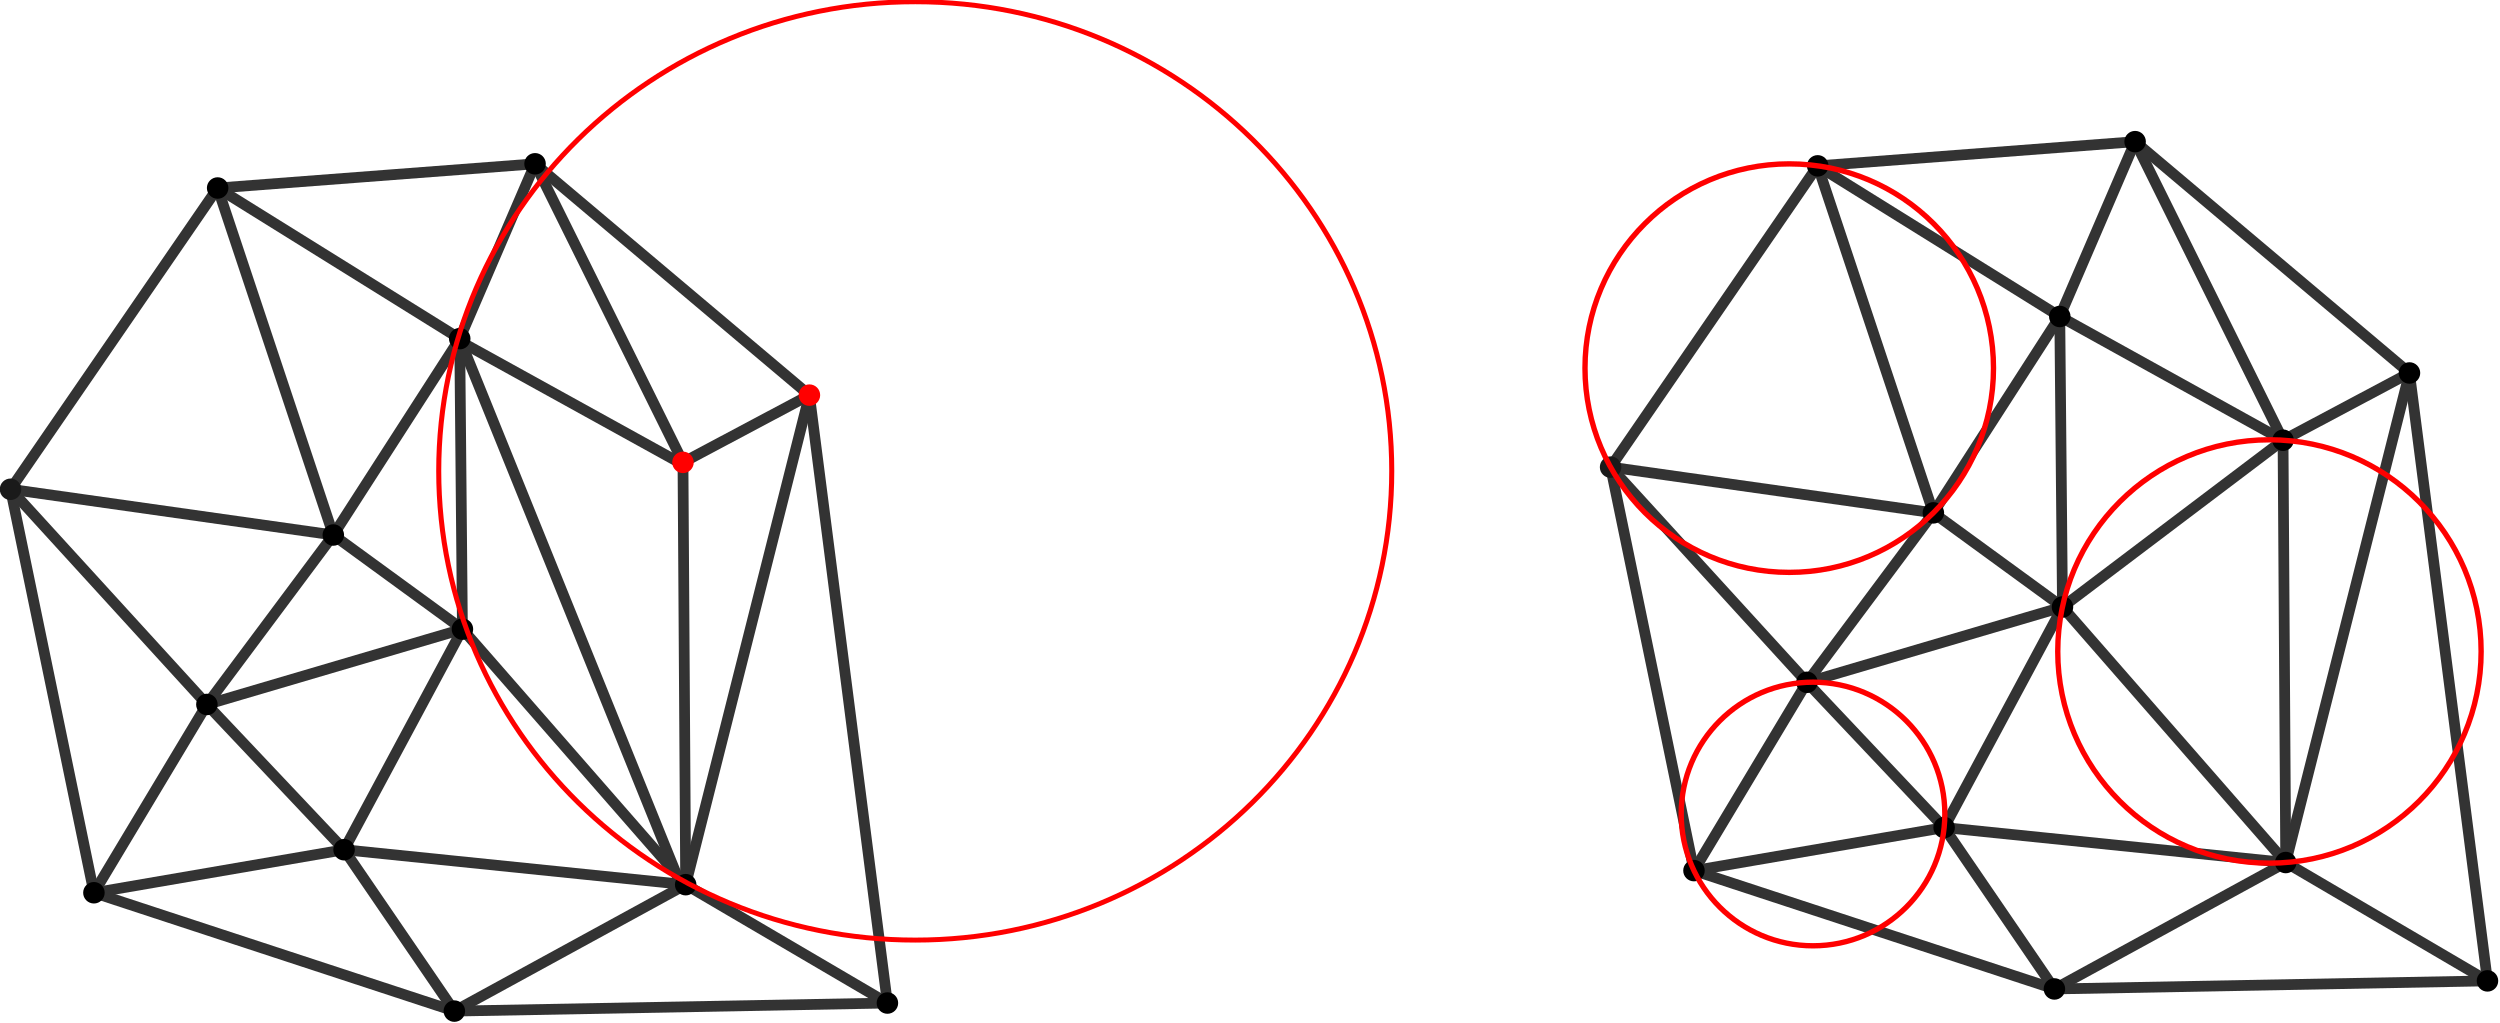 <?xml version="1.0" encoding="UTF-8" standalone="no"?>
<!-- Created with Inkscape (http://www.inkscape.org/) -->

<svg
   xmlns:dc="http://purl.org/dc/elements/1.1/"
   xmlns:cc="http://creativecommons.org/ns#"
   xmlns:rdf="http://www.w3.org/1999/02/22-rdf-syntax-ns#"
   xmlns:svg="http://www.w3.org/2000/svg"
   xmlns="http://www.w3.org/2000/svg"
   xmlns:sodipodi="http://sodipodi.sourceforge.net/DTD/sodipodi-0.dtd"
   xmlns:inkscape="http://www.inkscape.org/namespaces/inkscape"
   width="566.952"
   height="231.961"
   id="svg2"
   version="1.1"
   inkscape:version="0.48.4 r9939"
   sodipodi:docname="tr1dt1.svg">
  <defs
     id="defs4" />
  <sodipodi:namedview
     id="base"
     pagecolor="#ffffff"
     bordercolor="#666666"
     borderopacity="1.0"
     inkscape:pageopacity="0.0"
     inkscape:pageshadow="2"
     inkscape:zoom="0.84"
     inkscape:cx="241.56806"
     inkscape:cy="49.573565"
     inkscape:document-units="px"
     inkscape:current-layer="layer1"
     showgrid="false"
     inkscape:window-width="1770"
     inkscape:window-height="850"
     inkscape:window-x="2059"
     inkscape:window-y="153"
     inkscape:window-maximized="0"
     fit-margin-top="0"
     fit-margin-left="0"
     fit-margin-right="0"
     fit-margin-bottom="0" />
  <g
     inkscape:label="Layer 1"
     inkscape:groupmode="layer"
     id="layer1"
     transform="translate(-170.323,-502.277)">
    <g
       id="g4258"
       transform="matrix(0.488,0,0,0.488,87.154,375.708)">
      <path
         id="path2999"
         style="fill:#333333;stroke:#333333;stroke-width:5;stroke-linecap:butt;stroke-linejoin:miter;stroke-miterlimit:10;stroke-opacity:1;stroke-dasharray:none"
         d="m 419.073,335.487 127.5,107.5"
         inkscape:connector-curvature="0" />
      <path
         id="path3001"
         style="fill:none;stroke:#333333;stroke-width:5;stroke-linecap:butt;stroke-linejoin:miter;stroke-miterlimit:10;stroke-opacity:1;stroke-dasharray:none"
         d="m 582.823,725.487 -201.25,3.75"
         inkscape:connector-curvature="0" />
      <path
         id="path3003"
         style="fill:none;stroke:#333333;stroke-width:5;stroke-linecap:butt;stroke-linejoin:miter;stroke-miterlimit:10;stroke-opacity:1;stroke-dasharray:none"
         d="m 381.573,729.237 -167.5,-55"
         inkscape:connector-curvature="0" />
      <path
         id="path3005"
         style="fill:none;stroke:#333333;stroke-width:5;stroke-linecap:butt;stroke-linejoin:miter;stroke-miterlimit:10;stroke-opacity:1;stroke-dasharray:none"
         d="m 214.073,674.237 -38.75,-187.5"
         inkscape:connector-curvature="0" />
      <path
         id="path3007"
         style="fill:none;stroke:#333333;stroke-width:5;stroke-linecap:butt;stroke-linejoin:miter;stroke-miterlimit:10;stroke-opacity:1;stroke-dasharray:none"
         d="m 214.073,674.237 52.5,-87.5"
         inkscape:connector-curvature="0" />
      <path
         id="path3009"
         style="fill:none;stroke:#333333;stroke-width:5;stroke-linecap:butt;stroke-linejoin:miter;stroke-miterlimit:10;stroke-opacity:1;stroke-dasharray:none"
         d="m 330.323,654.237 -116.25,20"
         inkscape:connector-curvature="0" />
      <path
         id="path3011"
         style="fill:none;stroke:#333333;stroke-width:5;stroke-linecap:butt;stroke-linejoin:miter;stroke-miterlimit:10;stroke-opacity:1;stroke-dasharray:none"
         d="m 381.573,729.237 107.5,-58.75"
         inkscape:connector-curvature="0" />
      <path
         id="path3013"
         style="fill:none;stroke:#333333;stroke-width:5;stroke-linecap:butt;stroke-linejoin:miter;stroke-miterlimit:10;stroke-opacity:1;stroke-dasharray:none"
         d="m 489.073,670.487 -158.75,-16.25"
         inkscape:connector-curvature="0" />
      <path
         id="path3015"
         style="fill:none;stroke:#333333;stroke-width:5;stroke-linecap:butt;stroke-linejoin:miter;stroke-miterlimit:10;stroke-opacity:1;stroke-dasharray:none"
         d="m 330.323,654.237 51.25,75"
         inkscape:connector-curvature="0" />
      <path
         id="path3017"
         style="fill:none;stroke:#333333;stroke-width:5;stroke-linecap:butt;stroke-linejoin:miter;stroke-miterlimit:10;stroke-opacity:1;stroke-dasharray:none"
         d="m 325.323,507.987 -150,-21.25"
         inkscape:connector-curvature="0" />
      <path
         id="path3019"
         style="fill:none;stroke:#333333;stroke-width:5;stroke-linecap:butt;stroke-linejoin:miter;stroke-miterlimit:10;stroke-opacity:1;stroke-dasharray:none"
         d="m 175.323,486.737 91.25,100"
         inkscape:connector-curvature="0" />
      <path
         id="path3021"
         style="fill:none;stroke:#333333;stroke-width:5;stroke-linecap:butt;stroke-linejoin:miter;stroke-miterlimit:10;stroke-opacity:1;stroke-dasharray:none"
         d="m 266.573,586.737 58.75,-78.75"
         inkscape:connector-curvature="0" />
      <path
         id="path3023"
         style="fill:none;stroke:#333333;stroke-width:5;stroke-linecap:butt;stroke-linejoin:miter;stroke-miterlimit:10;stroke-opacity:1;stroke-dasharray:none"
         d="m 385.323,551.737 -118.75,35"
         inkscape:connector-curvature="0" />
      <path
         id="path3025"
         style="fill:none;stroke:#333333;stroke-width:5;stroke-linecap:butt;stroke-linejoin:miter;stroke-miterlimit:10;stroke-opacity:1;stroke-dasharray:none"
         d="m 266.573,586.737 63.75,67.5"
         inkscape:connector-curvature="0" />
      <path
         id="path3027"
         style="fill:none;stroke:#333333;stroke-width:5;stroke-linecap:butt;stroke-linejoin:miter;stroke-miterlimit:10;stroke-opacity:1;stroke-dasharray:none"
         d="m 330.323,654.237 55,-102.5"
         inkscape:connector-curvature="0" />
      <path
         id="path3029"
         style="fill:none;stroke:#333333;stroke-width:5;stroke-linecap:butt;stroke-linejoin:miter;stroke-miterlimit:10;stroke-opacity:1;stroke-dasharray:none"
         d="m 175.323,486.737 96.25,-140"
         inkscape:connector-curvature="0" />
      <path
         id="path3031"
         style="fill:none;stroke:#333333;stroke-width:5;stroke-linecap:butt;stroke-linejoin:miter;stroke-miterlimit:10;stroke-opacity:1;stroke-dasharray:none"
         d="m 325.323,507.987 -53.75,-161.25"
         inkscape:connector-curvature="0" />
      <path
         id="path3033"
         style="fill:none;stroke:#333333;stroke-width:5;stroke-linecap:butt;stroke-linejoin:miter;stroke-miterlimit:10;stroke-opacity:1;stroke-dasharray:none"
         d="m 384.073,416.737 -112.5,-70"
         inkscape:connector-curvature="0" />
      <path
         id="path3035"
         style="fill:none;stroke:#333333;stroke-width:5;stroke-linecap:butt;stroke-linejoin:miter;stroke-miterlimit:10;stroke-opacity:1;stroke-dasharray:none"
         d="m 325.323,507.987 58.75,-91.25"
         inkscape:connector-curvature="0" />
      <path
         id="path3037"
         style="fill:none;stroke:#333333;stroke-width:5;stroke-linecap:butt;stroke-linejoin:miter;stroke-miterlimit:10;stroke-opacity:1;stroke-dasharray:none"
         d="m 385.323,551.737 -1.25,-135"
         inkscape:connector-curvature="0" />
      <path
         id="path3039"
         style="fill:none;stroke:#333333;stroke-width:5;stroke-linecap:butt;stroke-linejoin:miter;stroke-miterlimit:10;stroke-opacity:1;stroke-dasharray:none"
         d="m 325.323,507.987 60,43.75"
         inkscape:connector-curvature="0" />
      <path
         sodipodi:nodetypes="cc"
         id="path3041"
         style="fill:#333333;stroke:#333333;stroke-width:5;stroke-linecap:butt;stroke-linejoin:miter;stroke-miterlimit:10;stroke-opacity:1;stroke-dasharray:none"
         d="M 485.843,668.297 384.073,416.737"
         inkscape:connector-curvature="0" />
      <path
         id="path3043"
         style="fill:none;stroke:#333333;stroke-width:5;stroke-linecap:butt;stroke-linejoin:miter;stroke-miterlimit:10;stroke-opacity:1;stroke-dasharray:none"
         d="m 489.073,670.487 -1.25,-196.25"
         inkscape:connector-curvature="0" />
      <path
         sodipodi:nodetypes="cc"
         id="path3045"
         style="fill:none;stroke:#333333;stroke-width:5;stroke-linecap:butt;stroke-linejoin:miter;stroke-miterlimit:10;stroke-opacity:1;stroke-dasharray:none"
         d="M 383.863,417.802 488.293,475.5"
         inkscape:connector-curvature="0" />
      <path
         id="path3047"
         style="fill:none;stroke:#333333;stroke-width:5;stroke-linecap:butt;stroke-linejoin:miter;stroke-miterlimit:10;stroke-opacity:1;stroke-dasharray:none"
         d="m 385.323,551.737 103.75,118.75"
         inkscape:connector-curvature="0" />
      <path
         id="path3049"
         style="fill:none;stroke:#333333;stroke-width:5;stroke-linecap:butt;stroke-linejoin:miter;stroke-miterlimit:10;stroke-opacity:1;stroke-dasharray:none"
         d="m 271.573,346.737 147.5,-11.25"
         inkscape:connector-curvature="0" />
      <path
         id="path3051"
         style="fill:none;stroke:#333333;stroke-width:5;stroke-linecap:butt;stroke-linejoin:miter;stroke-miterlimit:10;stroke-opacity:1;stroke-dasharray:none"
         d="m 384.073,416.737 35,-81.25"
         inkscape:connector-curvature="0" />
      <path
         id="path3053"
         style="fill:#333333;stroke:#333333;stroke-width:5;stroke-linecap:butt;stroke-linejoin:miter;stroke-miterlimit:10;stroke-opacity:1;stroke-dasharray:none"
         d="m 487.823,474.237 -68.75,-138.75"
         inkscape:connector-curvature="0" />
      <path
         id="path3055"
         style="fill:none;stroke:#333333;stroke-width:5;stroke-linecap:butt;stroke-linejoin:miter;stroke-miterlimit:10;stroke-opacity:1;stroke-dasharray:none"
         d="m 487.823,474.237 58.75,-31.25"
         inkscape:connector-curvature="0" />
      <path
         id="path3057"
         style="fill:none;stroke:#333333;stroke-width:5;stroke-linecap:butt;stroke-linejoin:miter;stroke-miterlimit:10;stroke-opacity:1;stroke-dasharray:none"
         d="m 582.823,725.487 -36.25,-282.5"
         inkscape:connector-curvature="0" />
      <path
         id="path3059"
         style="fill:#333333;stroke:#333333;stroke-width:5;stroke-linecap:butt;stroke-linejoin:miter;stroke-miterlimit:10;stroke-opacity:1;stroke-dasharray:none"
         d="m 546.573,442.987 -57.5,227.5"
         inkscape:connector-curvature="0" />
      <path
         id="path3061"
         style="fill:none;stroke:#333333;stroke-width:5;stroke-linecap:butt;stroke-linejoin:miter;stroke-miterlimit:10;stroke-opacity:1;stroke-dasharray:none"
         d="m 489.073,670.487 93.75,55"
         inkscape:connector-curvature="0" />
      <path
         id="path3063"
         style="fill:#ff0000;fill-opacity:1;fill-rule:nonzero;stroke:none"
         d="m 551.573,442.987 c 0,-2.761 -2.239,-5 -5,-5 -2.761,0 -5,2.239 -5,5 0,2.761 2.239,5 5,5 2.761,0 5,-2.239 5,-5"
         inkscape:connector-curvature="0" />
      <path
         id="path3065"
         style="fill:#000000;fill-opacity:1;fill-rule:nonzero;stroke:none"
         d="m 386.573,729.237 c 0,-2.761 -2.239,-5 -5,-5 -2.761,0 -5,2.239 -5,5 0,2.761 2.239,5 5,5 2.761,0 5,-2.239 5,-5"
         inkscape:connector-curvature="0" />
      <path
         id="path3067"
         style="fill:#000000;fill-opacity:1;fill-rule:nonzero;stroke:none"
         d="m 219.073,674.237 c 0,-2.761 -2.239,-5 -5,-5 -2.761,0 -5,2.239 -5,5 0,2.761 2.239,5 5,5 2.761,0 5,-2.239 5,-5"
         inkscape:connector-curvature="0" />
      <path
         id="path3069"
         style="fill:#1a1a1a;fill-opacity:1;fill-rule:nonzero;stroke:none"
         d="m 180.323,486.737 c 0,-2.761 -2.239,-5 -5,-5 -2.761,0 -5,2.239 -5,5 0,2.761 2.239,5 5,5 2.761,0 5,-2.239 5,-5"
         inkscape:connector-curvature="0" />
      <path
         id="path3071"
         style="fill:#000000;fill-opacity:1;fill-rule:nonzero;stroke:none"
         d="m 271.573,586.737 c 0,-2.761 -2.239,-5 -5,-5 -2.761,0 -5,2.239 -5,5 0,2.761 2.239,5 5,5 2.761,0 5,-2.239 5,-5"
         inkscape:connector-curvature="0" />
      <path
         id="path3073"
         style="fill:#000000;fill-opacity:1;fill-rule:nonzero;stroke:none"
         d="m 330.323,507.987 c 0,-2.761 -2.239,-5 -5,-5 -2.761,0 -5,2.239 -5,5 0,2.761 2.239,5 5,5 2.761,0 5,-2.239 5,-5"
         inkscape:connector-curvature="0" />
      <path
         id="path3075"
         style="fill:#000000;fill-opacity:1;fill-rule:nonzero;stroke:none"
         d="m 335.323,654.237 c 0,-2.761 -2.239,-5 -5,-5 -2.761,0 -5,2.239 -5,5 0,2.761 2.239,5 5,5 2.761,0 5,-2.239 5,-5"
         inkscape:connector-curvature="0" />
      <path
         id="path3077"
         style="fill:#000000;fill-opacity:1;fill-rule:nonzero;stroke:none"
         d="m 276.573,346.737 c 0,-2.761 -2.239,-5 -5,-5 -2.761,0 -5,2.239 -5,5 0,2.761 2.239,5 5,5 2.761,0 5,-2.239 5,-5"
         inkscape:connector-curvature="0" />
      <path
         id="path3079"
         style="fill:#000000;fill-opacity:1;fill-rule:nonzero;stroke:none"
         d="m 389.073,416.737 c 0,-2.761 -2.239,-5 -5,-5 -2.761,0 -5,2.239 -5,5 0,2.761 2.239,5 5,5 2.761,0 5,-2.239 5,-5"
         inkscape:connector-curvature="0" />
      <path
         id="path3081"
         style="fill:#000000;fill-opacity:1;fill-rule:nonzero;stroke:none"
         d="m 390.323,551.737 c 0,-2.761 -2.239,-5 -5,-5 -2.761,0 -5,2.239 -5,5 0,2.761 2.239,5 5,5 2.761,0 5,-2.239 5,-5"
         inkscape:connector-curvature="0" />
      <path
         id="path3083"
         style="fill:#000000;fill-opacity:1;fill-rule:nonzero;stroke:none"
         d="m 424.073,335.487 c 0,-2.761 -2.239,-5 -5,-5 -2.761,0 -5,2.239 -5,5 0,2.761 2.239,5 5,5 2.761,0 5,-2.239 5,-5"
         inkscape:connector-curvature="0" />
      <path
         id="path3085"
         style="fill:#ff0000;fill-opacity:1;fill-rule:nonzero;stroke:none"
         d="m 492.823,474.237 c 0,-2.761 -2.239,-5 -5,-5 -2.761,0 -5,2.239 -5,5 0,2.761 2.239,5 5,5 2.761,0 5,-2.239 5,-5"
         inkscape:connector-curvature="0" />
      <path
         id="path3087"
         style="fill:#000000;fill-opacity:1;fill-rule:nonzero;stroke:none"
         d="m 494.073,670.487 c 0,-2.761 -2.239,-5 -5,-5 -2.761,0 -5,2.239 -5,5 0,2.761 2.239,5 5,5 2.761,0 5,-2.239 5,-5"
         inkscape:connector-curvature="0" />
      <path
         id="path3089"
         style="fill:#000000;fill-opacity:1;fill-rule:nonzero;stroke:none"
         d="m 587.823,725.487 c 0,-2.761 -2.239,-5 -5,-5 -2.761,0 -5,2.239 -5,5 0,2.761 2.239,5 5,5 2.761,0 5,-2.239 5,-5"
         inkscape:connector-curvature="0" />
      <path
         transform="matrix(5.455,0,0,5.371,104.263,-2860.782)"
         d="m 130.693,621.669 c 0,22.419 -18.175,40.594 -40.594,40.594 -22.419,0 -40.594,-18.175 -40.594,-40.594 0,-22.419 18.175,-40.594 40.594,-40.594 22.419,0 40.594,18.175 40.594,40.594 z"
         sodipodi:ry="40.594059"
         sodipodi:rx="40.594059"
         sodipodi:cy="621.66913"
         sodipodi:cx="90.099007"
         id="path4098"
         style="color:#000000;fill:none;stroke:#ff0000;stroke-width:0.43;stroke-linecap:butt;stroke-linejoin:miter;stroke-miterlimit:4;stroke-opacity:1;stroke-dasharray:none;stroke-dashoffset:0;marker:none;visibility:visible;display:inline;overflow:visible;enable-background:accumulate"
         sodipodi:type="arc" />
      <g
         transform="translate(743.57,-10.296)"
         inkscape:label="Layer 1"
         id="layer1-9">
        <path
           inkscape:connector-curvature="0"
           d="m 419.073,335.487 127.5,107.5"
           style="fill:#333333;stroke:#333333;stroke-width:5;stroke-linecap:butt;stroke-linejoin:miter;stroke-miterlimit:10;stroke-opacity:1;stroke-dasharray:none"
           id="path2999-3" />
        <path
           inkscape:connector-curvature="0"
           d="m 582.823,725.487 -201.25,3.75"
           style="fill:none;stroke:#333333;stroke-width:5;stroke-linecap:butt;stroke-linejoin:miter;stroke-miterlimit:10;stroke-opacity:1;stroke-dasharray:none"
           id="path3001-8" />
        <path
           inkscape:connector-curvature="0"
           d="m 381.573,729.237 -167.5,-55"
           style="fill:none;stroke:#333333;stroke-width:5;stroke-linecap:butt;stroke-linejoin:miter;stroke-miterlimit:10;stroke-opacity:1;stroke-dasharray:none"
           id="path3003-5" />
        <path
           inkscape:connector-curvature="0"
           d="m 214.073,674.237 -38.75,-187.5"
           style="fill:none;stroke:#333333;stroke-width:5;stroke-linecap:butt;stroke-linejoin:miter;stroke-miterlimit:10;stroke-opacity:1;stroke-dasharray:none"
           id="path3005-3" />
        <path
           inkscape:connector-curvature="0"
           d="m 214.073,674.237 52.5,-87.5"
           style="fill:none;stroke:#333333;stroke-width:5;stroke-linecap:butt;stroke-linejoin:miter;stroke-miterlimit:10;stroke-opacity:1;stroke-dasharray:none"
           id="path3007-1" />
        <path
           inkscape:connector-curvature="0"
           d="m 330.323,654.237 -116.25,20"
           style="fill:none;stroke:#333333;stroke-width:5;stroke-linecap:butt;stroke-linejoin:miter;stroke-miterlimit:10;stroke-opacity:1;stroke-dasharray:none"
           id="path3009-4" />
        <path
           inkscape:connector-curvature="0"
           d="m 381.573,729.237 107.5,-58.75"
           style="fill:none;stroke:#333333;stroke-width:5;stroke-linecap:butt;stroke-linejoin:miter;stroke-miterlimit:10;stroke-opacity:1;stroke-dasharray:none"
           id="path3011-0" />
        <path
           inkscape:connector-curvature="0"
           d="m 489.073,670.487 -158.75,-16.25"
           style="fill:none;stroke:#333333;stroke-width:5;stroke-linecap:butt;stroke-linejoin:miter;stroke-miterlimit:10;stroke-opacity:1;stroke-dasharray:none"
           id="path3013-9" />
        <path
           inkscape:connector-curvature="0"
           d="m 330.323,654.237 51.25,75"
           style="fill:none;stroke:#333333;stroke-width:5;stroke-linecap:butt;stroke-linejoin:miter;stroke-miterlimit:10;stroke-opacity:1;stroke-dasharray:none"
           id="path3015-9" />
        <path
           inkscape:connector-curvature="0"
           d="m 325.323,507.987 -150,-21.25"
           style="fill:none;stroke:#333333;stroke-width:5;stroke-linecap:butt;stroke-linejoin:miter;stroke-miterlimit:10;stroke-opacity:1;stroke-dasharray:none"
           id="path3017-8" />
        <path
           inkscape:connector-curvature="0"
           d="m 175.323,486.737 91.25,100"
           style="fill:none;stroke:#333333;stroke-width:5;stroke-linecap:butt;stroke-linejoin:miter;stroke-miterlimit:10;stroke-opacity:1;stroke-dasharray:none"
           id="path3019-9" />
        <path
           inkscape:connector-curvature="0"
           d="m 266.573,586.737 58.75,-78.75"
           style="fill:none;stroke:#333333;stroke-width:5;stroke-linecap:butt;stroke-linejoin:miter;stroke-miterlimit:10;stroke-opacity:1;stroke-dasharray:none"
           id="path3021-5" />
        <path
           inkscape:connector-curvature="0"
           d="m 385.323,551.737 -118.75,35"
           style="fill:none;stroke:#333333;stroke-width:5;stroke-linecap:butt;stroke-linejoin:miter;stroke-miterlimit:10;stroke-opacity:1;stroke-dasharray:none"
           id="path3023-2" />
        <path
           inkscape:connector-curvature="0"
           d="m 266.573,586.737 63.75,67.5"
           style="fill:none;stroke:#333333;stroke-width:5;stroke-linecap:butt;stroke-linejoin:miter;stroke-miterlimit:10;stroke-opacity:1;stroke-dasharray:none"
           id="path3025-3" />
        <path
           inkscape:connector-curvature="0"
           d="m 330.323,654.237 55,-102.5"
           style="fill:none;stroke:#333333;stroke-width:5;stroke-linecap:butt;stroke-linejoin:miter;stroke-miterlimit:10;stroke-opacity:1;stroke-dasharray:none"
           id="path3027-2" />
        <path
           inkscape:connector-curvature="0"
           d="m 175.323,486.737 96.25,-140"
           style="fill:none;stroke:#333333;stroke-width:5;stroke-linecap:butt;stroke-linejoin:miter;stroke-miterlimit:10;stroke-opacity:1;stroke-dasharray:none"
           id="path3029-5" />
        <path
           inkscape:connector-curvature="0"
           d="m 325.323,507.987 -53.75,-161.25"
           style="fill:none;stroke:#333333;stroke-width:5;stroke-linecap:butt;stroke-linejoin:miter;stroke-miterlimit:10;stroke-opacity:1;stroke-dasharray:none"
           id="path3031-2" />
        <path
           inkscape:connector-curvature="0"
           d="m 384.073,416.737 -112.5,-70"
           style="fill:none;stroke:#333333;stroke-width:5;stroke-linecap:butt;stroke-linejoin:miter;stroke-miterlimit:10;stroke-opacity:1;stroke-dasharray:none"
           id="path3033-3" />
        <path
           inkscape:connector-curvature="0"
           d="m 325.323,507.987 58.75,-91.25"
           style="fill:none;stroke:#333333;stroke-width:5;stroke-linecap:butt;stroke-linejoin:miter;stroke-miterlimit:10;stroke-opacity:1;stroke-dasharray:none"
           id="path3035-5" />
        <path
           inkscape:connector-curvature="0"
           d="m 385.323,551.737 -1.25,-135"
           style="fill:none;stroke:#333333;stroke-width:5;stroke-linecap:butt;stroke-linejoin:miter;stroke-miterlimit:10;stroke-opacity:1;stroke-dasharray:none"
           id="path3037-8" />
        <path
           inkscape:connector-curvature="0"
           d="m 325.323,507.987 60,43.75"
           style="fill:none;stroke:#333333;stroke-width:5;stroke-linecap:butt;stroke-linejoin:miter;stroke-miterlimit:10;stroke-opacity:1;stroke-dasharray:none"
           id="path3039-1" />
        <path
           inkscape:connector-curvature="0"
           d="m 487.823,474.237 -103.75,-57.5"
           style="fill:#333333;stroke:#333333;stroke-width:5;stroke-linecap:butt;stroke-linejoin:miter;stroke-miterlimit:10;stroke-opacity:1;stroke-dasharray:none"
           id="path3041-5" />
        <path
           inkscape:connector-curvature="0"
           d="m 489.073,670.487 -1.25,-196.25"
           style="fill:none;stroke:#333333;stroke-width:5;stroke-linecap:butt;stroke-linejoin:miter;stroke-miterlimit:10;stroke-opacity:1;stroke-dasharray:none"
           id="path3043-4" />
        <path
           inkscape:connector-curvature="0"
           d="m 487.823,474.237 -102.5,77.5"
           style="fill:none;stroke:#333333;stroke-width:5;stroke-linecap:butt;stroke-linejoin:miter;stroke-miterlimit:10;stroke-opacity:1;stroke-dasharray:none"
           id="path3045-6" />
        <path
           inkscape:connector-curvature="0"
           d="m 385.323,551.737 103.75,118.75"
           style="fill:none;stroke:#333333;stroke-width:5;stroke-linecap:butt;stroke-linejoin:miter;stroke-miterlimit:10;stroke-opacity:1;stroke-dasharray:none"
           id="path3047-6" />
        <path
           inkscape:connector-curvature="0"
           d="m 271.573,346.737 147.5,-11.25"
           style="fill:none;stroke:#333333;stroke-width:5;stroke-linecap:butt;stroke-linejoin:miter;stroke-miterlimit:10;stroke-opacity:1;stroke-dasharray:none"
           id="path3049-2" />
        <path
           inkscape:connector-curvature="0"
           d="m 384.073,416.737 35,-81.25"
           style="fill:none;stroke:#333333;stroke-width:5;stroke-linecap:butt;stroke-linejoin:miter;stroke-miterlimit:10;stroke-opacity:1;stroke-dasharray:none"
           id="path3051-5" />
        <path
           inkscape:connector-curvature="0"
           d="m 487.823,474.237 -68.75,-138.75"
           style="fill:#333333;stroke:#333333;stroke-width:5;stroke-linecap:butt;stroke-linejoin:miter;stroke-miterlimit:10;stroke-opacity:1;stroke-dasharray:none"
           id="path3053-1" />
        <path
           inkscape:connector-curvature="0"
           d="m 487.823,474.237 58.75,-31.25"
           style="fill:none;stroke:#333333;stroke-width:5;stroke-linecap:butt;stroke-linejoin:miter;stroke-miterlimit:10;stroke-opacity:1;stroke-dasharray:none"
           id="path3055-2" />
        <path
           inkscape:connector-curvature="0"
           d="m 582.823,725.487 -36.25,-282.5"
           style="fill:none;stroke:#333333;stroke-width:5;stroke-linecap:butt;stroke-linejoin:miter;stroke-miterlimit:10;stroke-opacity:1;stroke-dasharray:none"
           id="path3057-2" />
        <path
           inkscape:connector-curvature="0"
           d="m 546.573,442.987 -57.5,227.5"
           style="fill:#333333;stroke:#333333;stroke-width:5;stroke-linecap:butt;stroke-linejoin:miter;stroke-miterlimit:10;stroke-opacity:1;stroke-dasharray:none"
           id="path3059-1" />
        <path
           inkscape:connector-curvature="0"
           d="m 489.073,670.487 93.75,55"
           style="fill:none;stroke:#333333;stroke-width:5;stroke-linecap:butt;stroke-linejoin:miter;stroke-miterlimit:10;stroke-opacity:1;stroke-dasharray:none"
           id="path3061-3" />
        <path
           inkscape:connector-curvature="0"
           d="m 551.573,442.987 c 0,-2.761 -2.239,-5 -5,-5 -2.761,0 -5,2.239 -5,5 0,2.761 2.239,5 5,5 2.761,0 5,-2.239 5,-5"
           style="fill:#000000;fill-opacity:1;fill-rule:nonzero;stroke:none"
           id="path3063-0" />
        <path
           inkscape:connector-curvature="0"
           d="m 386.573,729.237 c 0,-2.761 -2.239,-5 -5,-5 -2.761,0 -5,2.239 -5,5 0,2.761 2.239,5 5,5 2.761,0 5,-2.239 5,-5"
           style="fill:#000000;fill-opacity:1;fill-rule:nonzero;stroke:none"
           id="path3065-8" />
        <path
           inkscape:connector-curvature="0"
           d="m 219.073,674.237 c 0,-2.761 -2.239,-5 -5,-5 -2.761,0 -5,2.239 -5,5 0,2.761 2.239,5 5,5 2.761,0 5,-2.239 5,-5"
           style="fill:#000000;fill-opacity:1;fill-rule:nonzero;stroke:none"
           id="path3067-1" />
        <path
           inkscape:connector-curvature="0"
           d="m 180.323,486.737 c 0,-2.761 -2.239,-5 -5,-5 -2.761,0 -5,2.239 -5,5 0,2.761 2.239,5 5,5 2.761,0 5,-2.239 5,-5"
           style="fill:#1a1a1a;fill-opacity:1;fill-rule:nonzero;stroke:none"
           id="path3069-3" />
        <path
           inkscape:connector-curvature="0"
           d="m 271.573,586.737 c 0,-2.761 -2.239,-5 -5,-5 -2.761,0 -5,2.239 -5,5 0,2.761 2.239,5 5,5 2.761,0 5,-2.239 5,-5"
           style="fill:#000000;fill-opacity:1;fill-rule:nonzero;stroke:none"
           id="path3071-7" />
        <path
           inkscape:connector-curvature="0"
           d="m 330.323,507.987 c 0,-2.761 -2.239,-5 -5,-5 -2.761,0 -5,2.239 -5,5 0,2.761 2.239,5 5,5 2.761,0 5,-2.239 5,-5"
           style="fill:#000000;fill-opacity:1;fill-rule:nonzero;stroke:none"
           id="path3073-3" />
        <path
           inkscape:connector-curvature="0"
           d="m 335.323,654.237 c 0,-2.761 -2.239,-5 -5,-5 -2.761,0 -5,2.239 -5,5 0,2.761 2.239,5 5,5 2.761,0 5,-2.239 5,-5"
           style="fill:#000000;fill-opacity:1;fill-rule:nonzero;stroke:none"
           id="path3075-0" />
        <path
           inkscape:connector-curvature="0"
           d="m 276.573,346.737 c 0,-2.761 -2.239,-5 -5,-5 -2.761,0 -5,2.239 -5,5 0,2.761 2.239,5 5,5 2.761,0 5,-2.239 5,-5"
           style="fill:#000000;fill-opacity:1;fill-rule:nonzero;stroke:none"
           id="path3077-3" />
        <path
           inkscape:connector-curvature="0"
           d="m 389.073,416.737 c 0,-2.761 -2.239,-5 -5,-5 -2.761,0 -5,2.239 -5,5 0,2.761 2.239,5 5,5 2.761,0 5,-2.239 5,-5"
           style="fill:#000000;fill-opacity:1;fill-rule:nonzero;stroke:none"
           id="path3079-0" />
        <path
           inkscape:connector-curvature="0"
           d="m 390.323,551.737 c 0,-2.761 -2.239,-5 -5,-5 -2.761,0 -5,2.239 -5,5 0,2.761 2.239,5 5,5 2.761,0 5,-2.239 5,-5"
           style="fill:#000000;fill-opacity:1;fill-rule:nonzero;stroke:none"
           id="path3081-3" />
        <path
           inkscape:connector-curvature="0"
           d="m 424.073,335.487 c 0,-2.761 -2.239,-5 -5,-5 -2.761,0 -5,2.239 -5,5 0,2.761 2.239,5 5,5 2.761,0 5,-2.239 5,-5"
           style="fill:#000000;fill-opacity:1;fill-rule:nonzero;stroke:none"
           id="path3083-0" />
        <path
           inkscape:connector-curvature="0"
           d="m 492.823,474.237 c 0,-2.761 -2.239,-5 -5,-5 -2.761,0 -5,2.239 -5,5 0,2.761 2.239,5 5,5 2.761,0 5,-2.239 5,-5"
           style="fill:#000000;fill-opacity:1;fill-rule:nonzero;stroke:none"
           id="path3085-7" />
        <path
           inkscape:connector-curvature="0"
           d="m 494.073,670.487 c 0,-2.761 -2.239,-5 -5,-5 -2.761,0 -5,2.239 -5,5 0,2.761 2.239,5 5,5 2.761,0 5,-2.239 5,-5"
           style="fill:#000000;fill-opacity:1;fill-rule:nonzero;stroke:none"
           id="path3087-7" />
        <path
           inkscape:connector-curvature="0"
           d="m 587.823,725.487 c 0,-2.761 -2.239,-5 -5,-5 -2.761,0 -5,2.239 -5,5 0,2.761 2.239,5 5,5 2.761,0 5,-2.239 5,-5"
           style="fill:#000000;fill-opacity:1;fill-rule:nonzero;stroke:none"
           id="path3089-7" />
        <path
           inkscape:connector-curvature="0"
           d="m 353.264,440.73 c 0,-52.422 -42.496,-94.919 -94.919,-94.919 -52.422,0 -94.918,42.496 -94.918,94.919 0,52.422 42.496,94.919 94.918,94.919 52.422,0 94.919,-42.496 94.919,-94.919"
           style="fill:none;stroke:#ff0000;stroke-width:2.5;stroke-linecap:butt;stroke-linejoin:miter;stroke-miterlimit:10;stroke-opacity:1;stroke-dasharray:none"
           id="path3091" />
        <path
           inkscape:connector-curvature="0"
           d="m 330.648,647.928 c 0,-33.831 -27.425,-61.256 -61.256,-61.256 -33.831,0 -61.257,27.425 -61.257,61.256 0,33.831 27.425,61.257 61.257,61.257 33.831,0 61.256,-27.425 61.256,-61.257"
           style="fill:none;stroke:#ff0000;stroke-width:2.5;stroke-linecap:butt;stroke-linejoin:miter;stroke-miterlimit:10;stroke-opacity:1;stroke-dasharray:none"
           id="path3093" />
        <path
           inkscape:connector-curvature="0"
           d="m 579.872,572.406 c 0,-54.33 -44.042,-98.373 -98.373,-98.373 -54.33,0 -98.373,44.042 -98.373,98.373 0,54.33 44.042,98.373 98.373,98.373 54.33,0 98.373,-44.043 98.373,-98.373"
           style="fill:none;stroke:#ff0000;stroke-width:2.5;stroke-linecap:butt;stroke-linejoin:miter;stroke-miterlimit:10;stroke-opacity:1;stroke-dasharray:none"
           id="path3095" />
      </g>
    </g>
  </g>
</svg>
